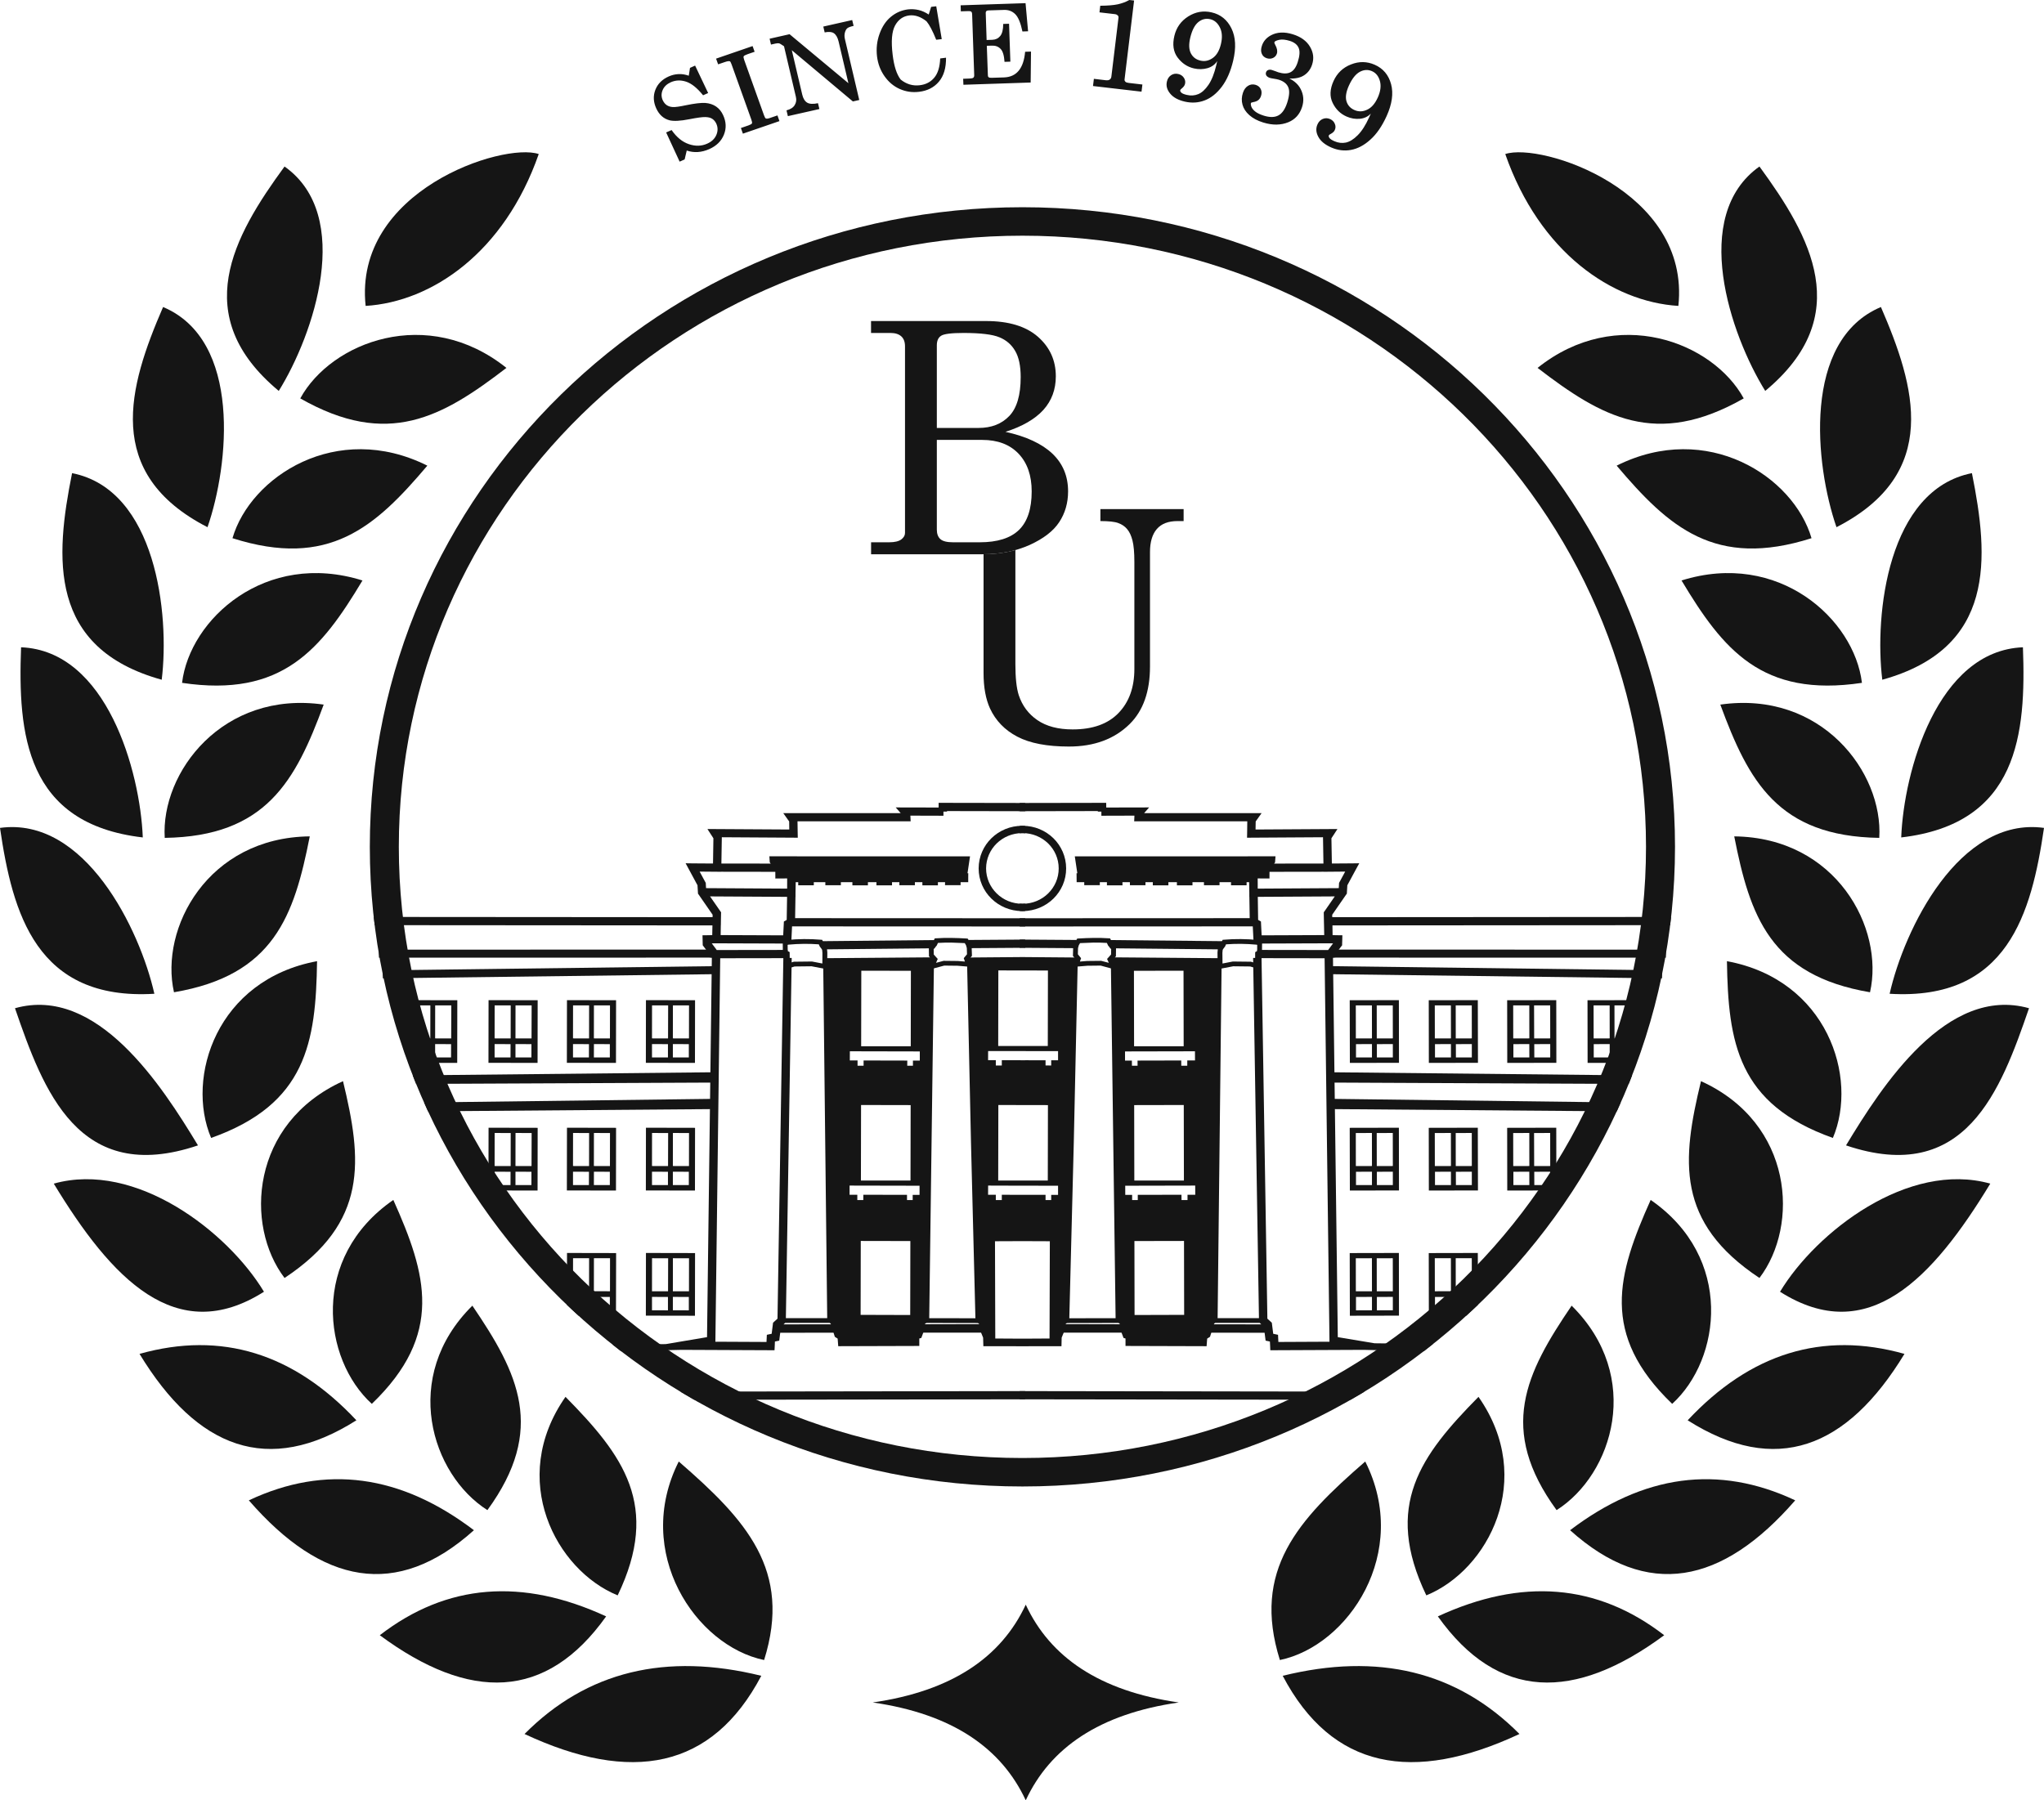 <svg width="42" height="37" viewBox="0 0 42 37" fill="none" xmlns="http://www.w3.org/2000/svg">
<g clip-path="url(#clip0)">
<path fill-rule="evenodd" clip-rule="evenodd" d="M21.009 4.844C28.085 4.844 33.822 10.467 33.822 17.404C33.822 24.342 28.085 29.965 21.009 29.965C13.932 29.965 8.195 24.342 8.195 17.404C8.195 10.467 13.932 4.844 21.009 4.844ZM21.009 4.259C28.415 4.259 34.418 10.145 34.418 17.404C34.418 24.665 28.415 30.55 21.009 30.55C13.603 30.55 7.599 24.665 7.599 17.404C7.599 10.145 13.603 4.259 21.009 4.259Z" fill="#151515"/>
<path d="M19.287 16.595V16.585L19.287 16.5H19.373L21.065 16.503V16.672L19.459 16.669V16.68H19.386V16.765L18.706 16.763L18.708 16.792L18.712 16.879H18.622L16.387 16.88L16.391 17.131L16.393 17.217L16.305 17.216L14.832 17.207L14.823 17.747L16.262 17.749L16.349 17.75L16.348 17.834L16.348 17.962H19.724V17.946L19.896 17.947L19.895 18.047L19.895 18.131H19.809H16.35L16.346 18.347V18.348L16.346 18.433H16.345L16.338 18.87L21.066 18.872V19.041L16.275 19.039L16.262 19.312L16.258 19.393L16.175 19.392L14.72 19.387L14.625 19.388L14.711 19.502L14.726 19.523V19.525L16.182 19.523V19.686L16.268 19.688L16.148 27.09H17.105V27.188H16.134L16.12 27.2L16.101 27.218L17.204 27.217V27.291H17.23V27.389L16.032 27.391L16.019 27.493L16.012 27.553L15.951 27.565L15.923 27.571L15.919 27.669L15.915 27.75L15.832 27.75L14.003 27.742L12.761 27.77C12.702 27.725 12.644 27.679 12.586 27.633L13.68 27.624L14.528 27.481L14.627 19.682L14.559 19.671L14.557 19.602L14.556 19.582L14.456 19.449L14.44 19.428L14.439 19.401L14.437 19.307L14.435 19.222L14.522 19.221L14.635 19.219L14.639 19.019L7.7 19.014C7.693 18.957 7.686 18.901 7.68 18.845L14.642 18.85L14.643 18.8L14.356 18.385L14.342 18.366L14.341 18.343L14.332 18.194L14.156 17.868L14.088 17.742L14.233 17.744L14.651 17.747L14.659 17.228L14.621 17.169L14.536 17.038L14.694 17.039L16.218 17.048L16.216 16.882L16.189 16.845L16.095 16.712H16.26L18.507 16.711L18.405 16.594L18.593 16.595L19.287 16.596L19.287 16.595ZM13.978 28.6L21.065 28.59V28.759L14.265 28.768C14.169 28.713 14.073 28.657 13.978 28.6H13.978ZM18.856 27.216L20.271 27.213V27.29H20.288V27.388H18.842V27.29H18.856V27.216V27.216ZM18.972 27.091L20.169 27.093V27.191L18.972 27.189V27.091ZM14.811 19.019L14.808 19.218L16.093 19.223L16.105 18.985L16.107 18.939L16.148 18.916L16.165 18.905L16.173 18.432L14.59 18.423L14.801 18.727L14.817 18.749L14.816 18.776L14.813 18.935L14.812 19.018L14.811 19.019ZM14.799 19.694L14.7 27.553L14.699 27.575L15.75 27.58L15.754 27.498L15.757 27.433L15.822 27.419L15.856 27.412L15.881 27.214L15.885 27.184L15.908 27.163L15.976 27.101L16.096 19.692L14.8 19.694L14.799 19.694ZM16.888 19.343L19.206 19.32L19.207 19.489L16.889 19.512L16.888 19.343ZM19.896 19.318L21.065 19.31L21.066 19.479L19.896 19.487L19.896 19.318ZM14.509 18.253L16.174 18.263L16.175 17.918L14.82 17.916V17.917L14.734 17.916L14.376 17.913L14.493 18.129L14.502 18.145L14.503 18.165L14.508 18.253L14.509 18.253Z" fill="#151515"/>
<path d="M19.945 19.395L19.964 19.464L19.966 19.47V19.476L19.971 19.627L19.971 19.645L19.96 19.659L19.916 19.712L19.94 19.781L19.951 19.811L19.927 19.832L19.907 19.851L19.89 19.866L19.869 19.864L19.673 19.848L19.402 19.845L19.203 19.898L19.147 19.913L19.141 19.856L19.133 19.787L19.132 19.774L19.137 19.762L19.153 19.727L19.101 19.668L19.089 19.655L19.088 19.637L19.086 19.491L19.086 19.472L19.098 19.459L19.165 19.379L19.195 19.312L19.207 19.286L19.237 19.284C19.34 19.277 19.442 19.274 19.546 19.276C19.649 19.277 19.752 19.282 19.858 19.288L19.884 19.29L19.898 19.313L19.94 19.384L19.943 19.39L19.945 19.396L19.945 19.395ZM19.866 19.484L19.85 19.427L19.824 19.383C19.727 19.378 19.634 19.374 19.544 19.372C19.454 19.372 19.365 19.373 19.273 19.379L19.252 19.424L19.249 19.431L19.245 19.436L19.185 19.507L19.187 19.617L19.248 19.685L19.269 19.708L19.256 19.736L19.234 19.788L19.382 19.749L19.389 19.747H19.395L19.676 19.75H19.68L19.827 19.762L19.812 19.718L19.803 19.693L19.82 19.672L19.87 19.612L19.866 19.485L19.866 19.484ZM16.228 19.79L16.306 19.767L16.312 19.765H16.32L16.68 19.761H16.686L16.69 19.762L16.898 19.802L16.899 19.583L16.893 19.516L16.848 19.457L16.844 19.452L16.842 19.447L16.825 19.408C16.723 19.401 16.62 19.397 16.52 19.398C16.412 19.399 16.303 19.405 16.195 19.415L16.184 19.42L16.186 19.546L16.201 19.554L16.226 19.568L16.226 19.596L16.228 19.79ZM16.328 19.863L16.193 19.903L16.13 19.922L16.129 19.856L16.127 19.625L16.111 19.617L16.087 19.603L16.086 19.575L16.084 19.392L16.084 19.363L16.11 19.348L16.156 19.324L16.164 19.319L16.175 19.318C16.29 19.307 16.404 19.301 16.519 19.3C16.635 19.299 16.75 19.303 16.864 19.313L16.894 19.315L16.906 19.342L16.932 19.403L16.982 19.468L16.991 19.48L16.992 19.494L17 19.575V19.575V19.58L16.997 19.861L16.997 19.92L16.938 19.909L16.676 19.859L16.329 19.863L16.328 19.863Z" fill="#151515"/>
<path fill-rule="evenodd" clip-rule="evenodd" d="M8.481 22.101L14.66 22.037L14.681 22.249L8.551 22.277C8.527 22.219 8.505 22.16 8.481 22.101V22.101ZM8.714 22.658L14.647 22.584L14.674 22.794L8.796 22.84C8.768 22.78 8.741 22.719 8.714 22.658Z" fill="#151515"/>
<path fill-rule="evenodd" clip-rule="evenodd" d="M13.271 21.843L14.28 21.845L14.282 20.557L13.273 20.555L13.271 21.843ZM13.397 21.341L13.727 21.342L13.729 20.663L13.398 20.663L13.397 21.341V21.341ZM13.397 21.733L13.725 21.733L13.725 21.459L13.397 21.458L13.397 21.733ZM13.826 21.341L14.157 21.342L14.158 20.663L13.827 20.663L13.826 21.341V21.341ZM13.826 21.733L14.154 21.733L14.154 21.459L13.826 21.458L13.826 21.733Z" fill="#151515"/>
<path d="M21.065 17.125C21.045 17.123 21.025 17.122 21.005 17.122V17.123V17.122C20.8 17.122 20.615 17.203 20.48 17.334C20.346 17.465 20.263 17.647 20.262 17.847C20.262 18.047 20.345 18.229 20.479 18.361C20.612 18.493 20.797 18.574 21.002 18.574C21.023 18.574 21.044 18.573 21.065 18.572V18.723C21.044 18.724 21.023 18.725 21.002 18.725C20.755 18.724 20.532 18.626 20.37 18.467C20.208 18.308 20.109 18.089 20.109 17.847C20.11 17.605 20.21 17.385 20.372 17.227C20.534 17.069 20.758 16.971 21.005 16.972V16.971V16.972C21.025 16.972 21.045 16.973 21.065 16.974V17.125V17.125Z" fill="#151515"/>
<path fill-rule="evenodd" clip-rule="evenodd" d="M19.932 17.6L15.809 17.599L15.817 17.722L15.931 17.901L15.932 18.055L16.264 18.053V18.096H16.402V18.144L16.402 18.194H16.452L16.672 18.194H16.722V18.145V18.096H16.959L16.959 18.143V18.193H17.009L17.228 18.193H17.278V18.144V18.096H17.515V18.146V18.195H17.564L17.784 18.196H17.834V18.147V18.096H18.01L18.009 18.146V18.195L18.059 18.195L18.279 18.195H18.329V18.146V18.096H18.48V18.144V18.193H18.53L18.75 18.193H18.799V18.144L18.8 18.096H18.953V18.147L18.953 18.195H19.003L19.222 18.196H19.272V18.147L19.272 18.096H19.419V18.143L19.418 18.192H19.468L19.688 18.192H19.738V18.143V18.096H19.809H19.858L19.932 17.6Z" fill="#151515"/>
<path fill-rule="evenodd" clip-rule="evenodd" d="M11.648 21.843L12.657 21.845L12.659 20.557L11.65 20.555L11.648 21.843ZM11.774 21.341L12.104 21.342L12.105 20.663L11.775 20.663L11.774 21.341V21.341ZM11.774 21.733L12.101 21.733L12.102 21.459L11.774 21.458L11.774 21.733ZM12.203 21.341L12.533 21.342L12.534 20.663L12.204 20.663L12.203 21.341V21.341ZM12.203 21.733L12.531 21.733L12.531 21.459L12.204 21.458L12.203 21.733Z" fill="#151515"/>
<path fill-rule="evenodd" clip-rule="evenodd" d="M10.037 21.843L11.046 21.845L11.048 20.557L10.039 20.555L10.037 21.843ZM10.163 21.341L10.493 21.342L10.494 20.663L10.164 20.663L10.163 21.341V21.341ZM10.163 21.733L10.49 21.733L10.491 21.459L10.163 21.458L10.163 21.733ZM10.592 21.341L10.922 21.342L10.924 20.663L10.593 20.663L10.592 21.341V21.341ZM10.592 21.733L10.919 21.733L10.92 21.459L10.592 21.458L10.592 21.733Z" fill="#151515"/>
<path fill-rule="evenodd" clip-rule="evenodd" d="M8.386 21.843L9.395 21.845L9.397 20.557L8.388 20.555L8.386 21.843ZM8.512 21.341L8.842 21.342L8.843 20.663L8.513 20.663L8.512 21.341V21.341ZM8.512 21.733L8.839 21.733L8.84 21.459L8.512 21.458L8.512 21.733ZM8.941 21.341L9.271 21.342L9.273 20.663L8.942 20.663L8.941 21.341L8.941 21.341ZM8.941 21.733L9.268 21.733L9.269 21.459L8.941 21.458L8.941 21.733Z" fill="#151515"/>
<path fill-rule="evenodd" clip-rule="evenodd" d="M13.271 24.466L14.28 24.468L14.282 23.179L13.273 23.177L13.271 24.466ZM13.397 23.964L13.727 23.965L13.729 23.286L13.398 23.285L13.397 23.964V23.964ZM13.397 24.355L13.725 24.356L13.725 24.082L13.397 24.081L13.397 24.355ZM13.826 23.964L14.157 23.965L14.158 23.286L13.827 23.285L13.826 23.964V23.964ZM13.826 24.355L14.154 24.356L14.154 24.082L13.826 24.081L13.826 24.355Z" fill="#151515"/>
<path fill-rule="evenodd" clip-rule="evenodd" d="M11.648 24.466L12.657 24.468L12.659 23.179L11.65 23.177L11.648 24.466ZM11.774 23.964L12.104 23.965L12.105 23.286L11.775 23.285L11.774 23.964V23.964ZM11.774 24.355L12.101 24.356L12.102 24.082L11.774 24.081L11.774 24.355ZM12.203 23.964L12.533 23.965L12.534 23.286L12.204 23.285L12.203 23.964V23.964ZM12.203 24.355L12.531 24.356L12.531 24.082L12.204 24.081L12.203 24.355Z" fill="#151515"/>
<path fill-rule="evenodd" clip-rule="evenodd" d="M10.037 24.466L11.046 24.468L11.048 23.179L10.039 23.177L10.037 24.466ZM10.163 23.964L10.493 23.965L10.494 23.286L10.164 23.285L10.163 23.964V23.964ZM10.163 24.355L10.49 24.356L10.491 24.082L10.163 24.081L10.163 24.355ZM10.592 23.964L10.922 23.965L10.924 23.286L10.593 23.285L10.592 23.964V23.964ZM10.592 24.355L10.919 24.356L10.92 24.082L10.592 24.081L10.592 24.355Z" fill="#151515"/>
<path fill-rule="evenodd" clip-rule="evenodd" d="M13.271 27.039L14.28 27.041L14.282 25.753L13.273 25.751L13.271 27.04V27.039ZM13.397 26.538L13.727 26.538L13.729 25.86L13.398 25.859L13.397 26.537V26.538ZM13.397 26.929L13.725 26.93L13.725 26.655L13.397 26.654L13.397 26.929ZM13.826 26.538L14.157 26.538L14.158 25.86L13.827 25.859L13.826 26.537V26.538ZM13.826 26.929L14.154 26.93L14.154 26.655L13.826 26.654L13.826 26.929Z" fill="#151515"/>
<path fill-rule="evenodd" clip-rule="evenodd" d="M11.888 27.04L12.657 27.041L12.66 25.753L11.651 25.751L11.649 26.817C11.727 26.892 11.807 26.966 11.888 27.04ZM11.774 26.537L12.104 26.538L12.105 25.859L11.775 25.858L11.774 26.537V26.537ZM11.774 26.928L12.102 26.929L12.102 26.655L11.775 26.654L11.774 26.928ZM12.203 26.537L12.534 26.538L12.535 25.859L12.204 25.858L12.203 26.537V26.537ZM12.203 26.928L12.531 26.929L12.531 26.655L12.204 26.654L12.203 26.928Z" fill="#151515"/>
<path fill-rule="evenodd" clip-rule="evenodd" d="M24.793 27.667L24.805 27.511L24.863 27.474L24.948 27.204L25.019 27.138L25.103 19.693L22.843 19.675L22.807 19.716L22.834 19.781L22.827 19.85L22.924 27.14L23.007 27.205L23.027 27.339L23.086 27.497L23.127 27.509V27.662L24.792 27.667H24.793ZM24.554 21.606L24.555 21.794L24.396 21.794L24.396 21.903L24.273 21.903L24.272 21.795L23.374 21.797L23.375 21.903H23.259L23.258 21.797L23.117 21.797L23.117 21.609C23.596 21.608 24.078 21.607 24.555 21.606H24.554ZM23.303 21.503L23.3 19.952L24.319 19.95L24.322 21.503H23.303ZM24.559 24.366L24.56 24.555L24.401 24.555L24.401 24.663L24.278 24.664L24.277 24.555L23.379 24.556L23.379 24.663L23.263 24.663L23.263 24.557L23.122 24.557L23.121 24.369C23.601 24.368 24.082 24.367 24.559 24.366H24.559ZM23.308 24.263L23.305 22.712L24.324 22.71L24.327 24.263H23.308ZM24.332 27.023L23.313 27.026L23.31 25.506L24.329 25.504L24.332 27.023ZM21.811 27.667L21.065 27.668H21.009H20.952L20.206 27.667L20.201 27.491L20.139 27.339L20.116 27.206L20.044 27.141L19.952 23.488L19.872 19.814L19.892 19.796L19.86 19.702L19.878 19.679L20.951 19.67V19.669L21.008 19.669L21.064 19.669V19.67L22.137 19.679L22.156 19.702L22.124 19.796L22.144 19.814L22.064 23.488L21.971 27.141L21.9 27.206L21.877 27.339L21.815 27.491L21.811 27.667H21.811ZM21.065 27.512V27.512L21.566 27.509L21.572 25.51L21.065 25.508V25.508L21.009 25.508L20.952 25.508V25.508L20.445 25.51L20.451 27.509L20.952 27.512V27.512L21.009 27.512L21.065 27.512ZM21.065 24.556L21.484 24.556V24.663L21.6 24.663V24.557L21.741 24.557L21.741 24.369L21.065 24.368L20.952 24.368L20.304 24.366L20.303 24.555L20.462 24.555L20.462 24.663L20.585 24.664V24.555L20.952 24.556H21.065H21.065ZM21.065 24.263H21.53L21.533 22.712L21.065 22.711L20.952 22.711L20.514 22.71L20.511 24.263H20.952H21.065ZM21.065 21.79L21.484 21.791V21.897L21.6 21.898V21.791H21.741L21.741 21.603L21.065 21.602L20.952 21.602L20.304 21.601L20.303 21.789H20.462L20.462 21.898L20.585 21.898V21.79L20.952 21.79L21.065 21.791L21.065 21.79ZM21.065 21.497H21.53L21.533 19.946L21.065 19.945H20.952L20.514 19.944L20.511 21.497H20.952H21.065ZM17.463 21.606L17.462 21.794L17.621 21.794L17.621 21.903L17.745 21.903L17.745 21.795L18.643 21.797L18.642 21.903H18.759L18.759 21.797L18.9 21.797L18.9 21.609C18.421 21.608 17.94 21.607 17.462 21.606H17.463ZM18.714 21.503L18.717 19.952L17.698 19.95L17.695 21.503H18.714ZM17.457 24.366L17.457 24.555L17.616 24.555L17.616 24.663L17.739 24.664L17.74 24.555L18.637 24.556V24.663L18.754 24.663V24.557L18.895 24.557L18.895 24.369C18.416 24.368 17.934 24.367 17.457 24.366ZM18.709 24.263L18.712 22.712L17.693 22.71L17.69 24.263H18.709ZM17.684 27.023L18.703 27.026L18.706 25.506L17.687 25.504L17.684 27.023H17.684ZM17.224 27.667L17.212 27.511L17.154 27.474L17.069 27.204L16.998 27.138L16.914 19.693L19.174 19.675L19.21 19.716L19.183 19.781L19.19 19.85L19.093 27.14L19.009 27.205L18.99 27.339L18.931 27.497L18.89 27.509L18.89 27.662L17.224 27.667H17.224Z" fill="#151515"/>
<path d="M22.731 16.595V16.585L22.73 16.5H22.644L20.952 16.503V16.672L22.558 16.669V16.68H22.631V16.765L23.31 16.763L23.309 16.792L23.305 16.879H23.395L25.629 16.88L25.626 17.131L25.624 17.217L25.712 17.216L27.185 17.207L27.194 17.747L25.755 17.749L25.668 17.75L25.669 17.834L25.669 17.962H22.293V17.946L22.121 17.947L22.122 18.047L22.123 18.131H22.208H25.667L25.671 18.347V18.348L25.671 18.433H25.672L25.679 18.87L20.952 18.872V19.041L25.742 19.039L25.756 19.312L25.76 19.393L25.842 19.392L27.297 19.387L27.392 19.388L27.307 19.502L27.291 19.523V19.525L25.835 19.523V19.686L25.749 19.688L25.869 27.09H24.912V27.188H25.884L25.897 27.2L25.916 27.218L24.813 27.217V27.291H24.787V27.389L25.985 27.391L25.998 27.493L26.006 27.553L26.066 27.565L26.094 27.571L26.099 27.669L26.102 27.75L26.185 27.75L28.021 27.742L29.255 27.771C29.319 27.722 29.383 27.672 29.446 27.621L28.244 27.607L27.489 27.481L27.39 19.682L27.458 19.671L27.461 19.602L27.461 19.582L27.561 19.449L27.578 19.428L27.578 19.401L27.581 19.307L27.583 19.222L27.495 19.221L27.382 19.219L27.379 19.019L34.318 19.014C34.325 18.957 34.331 18.901 34.337 18.845L27.375 18.85L27.374 18.8L27.661 18.385L27.675 18.366L27.676 18.343L27.685 18.194L27.861 17.868L27.93 17.742L27.785 17.744L27.367 17.747L27.358 17.228L27.397 17.169L27.482 17.038L27.324 17.039L25.799 17.048L25.802 16.882L25.828 16.845L25.923 16.712H25.757L23.51 16.711L23.612 16.594L23.425 16.595L22.73 16.596L22.731 16.595ZM28.039 28.6L20.952 28.59V28.759L27.752 28.768C27.848 28.713 27.944 28.657 28.039 28.6ZM23.162 27.216L21.747 27.213V27.29H21.729V27.388H23.175V27.29H23.162V27.216V27.216ZM23.045 27.091L21.848 27.093V27.191L23.045 27.189V27.091ZM27.206 19.019L27.21 19.218L25.924 19.223L25.912 18.985L25.91 18.939L25.87 18.916L25.852 18.905L25.845 18.432L27.427 18.423L27.217 18.727L27.201 18.749L27.201 18.776L27.204 18.935L27.206 19.018L27.206 19.019ZM27.218 19.694L27.318 27.553L27.318 27.575L26.268 27.58L26.264 27.498L26.261 27.433L26.196 27.419L26.162 27.412L26.137 27.214L26.133 27.184L26.11 27.163L26.042 27.101L25.922 19.692L27.218 19.694V19.694ZM25.13 19.343L22.811 19.32L22.81 19.489L25.128 19.512L25.13 19.343ZM22.122 19.318L20.953 19.31L20.952 19.479L22.122 19.487L22.122 19.318ZM27.509 18.253L25.844 18.263L25.842 17.918L27.198 17.916V17.917L27.283 17.916L27.641 17.913L27.524 18.129L27.515 18.145L27.514 18.165L27.509 18.253L27.509 18.253Z" fill="#151515"/>
<path d="M22.072 19.395L22.053 19.464L22.051 19.47V19.476L22.047 19.627L22.046 19.645L22.058 19.659L22.101 19.712L22.077 19.781L22.067 19.811L22.091 19.832L22.111 19.851L22.127 19.866L22.149 19.864L22.345 19.848L22.616 19.845L22.814 19.898L22.871 19.913L22.877 19.856L22.884 19.787L22.886 19.774L22.881 19.762L22.865 19.727L22.917 19.668L22.929 19.655L22.93 19.637L22.932 19.491L22.932 19.472L22.921 19.459L22.853 19.379L22.823 19.312L22.811 19.286L22.781 19.284C22.678 19.277 22.576 19.274 22.472 19.276C22.369 19.277 22.266 19.282 22.161 19.288L22.134 19.29L22.121 19.313L22.078 19.384L22.075 19.39L22.073 19.396L22.072 19.395ZM22.151 19.484L22.167 19.427L22.193 19.383C22.29 19.378 22.383 19.374 22.473 19.372C22.563 19.372 22.652 19.373 22.744 19.379L22.765 19.424L22.768 19.431L22.772 19.436L22.832 19.507L22.83 19.617L22.769 19.685L22.748 19.708L22.761 19.736L22.784 19.788L22.635 19.749L22.629 19.747H22.622L22.341 19.75H22.337L22.19 19.762L22.205 19.718L22.214 19.693L22.197 19.672L22.148 19.612L22.151 19.485L22.151 19.484ZM25.789 19.79L25.711 19.767L25.705 19.765H25.698L25.337 19.761H25.332L25.327 19.762L25.12 19.802L25.118 19.583L25.124 19.516L25.169 19.457L25.173 19.452L25.175 19.447L25.192 19.408C25.295 19.401 25.397 19.397 25.498 19.398C25.606 19.399 25.714 19.405 25.823 19.415L25.833 19.42L25.832 19.546L25.817 19.554L25.792 19.568L25.791 19.596L25.79 19.79H25.789ZM25.689 19.863L25.823 19.903L25.887 19.922L25.888 19.856L25.89 19.625L25.905 19.617L25.931 19.603L25.931 19.575L25.933 19.392L25.933 19.363L25.907 19.348L25.862 19.324L25.853 19.319L25.842 19.318C25.728 19.307 25.613 19.301 25.498 19.3C25.381 19.299 25.267 19.303 25.153 19.313L25.123 19.315L25.111 19.342L25.085 19.403L25.035 19.468L25.026 19.48L25.025 19.494L25.017 19.575V19.575V19.58L25.02 19.861L25.02 19.92L25.079 19.909L25.34 19.859L25.688 19.863L25.689 19.863Z" fill="#151515"/>
<path d="M27.375 19.516L34.231 19.517V19.682L27.375 19.681V19.516V19.516ZM34.151 20.107L27.307 20.021L27.309 19.856L34.153 19.942L34.151 20.107ZM7.865 19.942L14.708 19.856L14.71 20.021L7.867 20.107L7.865 19.942ZM14.643 19.681L7.786 19.682V19.517L14.643 19.516V19.68V19.681Z" fill="#151515"/>
<path fill-rule="evenodd" clip-rule="evenodd" d="M33.536 22.101L27.357 22.037L27.336 22.249L33.466 22.277C33.49 22.219 33.513 22.16 33.536 22.101V22.101ZM33.303 22.658L27.37 22.584L27.343 22.794L33.221 22.84C33.249 22.78 33.276 22.719 33.303 22.658Z" fill="#151515"/>
<path fill-rule="evenodd" clip-rule="evenodd" d="M28.746 21.843L27.737 21.845L27.734 20.557L28.744 20.555L28.746 21.843H28.746ZM28.62 21.341L28.29 21.342L28.289 20.663L28.619 20.663L28.62 21.341V21.341ZM28.62 21.733L28.292 21.733L28.292 21.459L28.62 21.458L28.62 21.733ZM28.191 21.341L27.86 21.342L27.859 20.663L28.19 20.663L28.191 21.341V21.341ZM28.191 21.733L27.863 21.733L27.863 21.459L28.191 21.458L28.191 21.733Z" fill="#151515"/>
<path d="M20.952 17.125C20.972 17.123 20.992 17.122 21.012 17.122V17.123V17.122C21.217 17.122 21.402 17.203 21.537 17.334C21.671 17.465 21.754 17.647 21.754 17.847C21.755 18.047 21.672 18.229 21.538 18.361C21.404 18.493 21.219 18.574 21.015 18.574C20.993 18.574 20.973 18.573 20.952 18.572V18.723C20.973 18.724 20.994 18.725 21.015 18.725C21.262 18.724 21.486 18.626 21.647 18.467C21.808 18.308 21.908 18.089 21.907 17.847C21.907 17.605 21.806 17.385 21.645 17.227C21.483 17.069 21.259 16.971 21.012 16.972V16.971V16.972C20.992 16.972 20.972 16.973 20.952 16.974V17.125L20.952 17.125Z" fill="#151515"/>
<path fill-rule="evenodd" clip-rule="evenodd" d="M22.085 17.6L26.209 17.599L26.2 17.722L26.086 17.901L26.085 18.055L25.753 18.053V18.096H25.615V18.144V18.194H25.565L25.345 18.194H25.295V18.145V18.096H25.058L25.059 18.143V18.193H25.009L24.789 18.193H24.739V18.144V18.096H24.502L24.503 18.146V18.195H24.452L24.233 18.196H24.183V18.147V18.096H24.008L24.008 18.146V18.195L23.958 18.195L23.738 18.195H23.688V18.146L23.688 18.096H23.537V18.144V18.193H23.487L23.268 18.193H23.218L23.217 18.144V18.096H23.064V18.147L23.065 18.195H23.014L22.795 18.196H22.745L22.745 18.147V18.096H22.599V18.143V18.192H22.549L22.329 18.192H22.279V18.143L22.279 18.096H22.209H22.159L22.085 17.6Z" fill="#151515"/>
<path fill-rule="evenodd" clip-rule="evenodd" d="M30.369 21.843L29.36 21.845L29.358 20.557L30.366 20.555L30.369 21.843ZM30.243 21.341L29.913 21.342L29.912 20.663L30.242 20.663L30.243 21.341V21.341ZM30.243 21.733L29.916 21.733L29.915 21.459L30.243 21.458L30.243 21.733ZM29.814 21.341L29.483 21.342L29.482 20.663L29.813 20.663L29.814 21.341L29.814 21.341ZM29.814 21.733L29.486 21.733L29.486 21.459L29.814 21.458L29.814 21.733Z" fill="#151515"/>
<path fill-rule="evenodd" clip-rule="evenodd" d="M31.98 21.843L30.971 21.845L30.969 20.557L31.978 20.555L31.98 21.843ZM31.854 21.341L31.524 21.342L31.522 20.663L31.853 20.663L31.854 21.341V21.341ZM31.854 21.733L31.527 21.733L31.526 21.459L31.854 21.458L31.854 21.733ZM31.425 21.341L31.094 21.342L31.093 20.663L31.424 20.663L31.425 21.341V21.341ZM31.425 21.733L31.097 21.733L31.097 21.459L31.424 21.458L31.425 21.733Z" fill="#151515"/>
<path fill-rule="evenodd" clip-rule="evenodd" d="M33.631 21.843L32.622 21.845L32.62 20.557L33.629 20.555L33.631 21.843ZM33.505 21.341L33.175 21.342L33.174 20.663L33.505 20.663L33.505 21.341V21.341ZM33.505 21.733L33.178 21.733L33.177 21.459L33.505 21.458L33.505 21.733ZM33.076 21.341L32.746 21.342L32.745 20.663L33.075 20.663L33.076 21.341V21.341ZM33.076 21.733L32.748 21.733L32.748 21.459L33.076 21.458L33.076 21.733Z" fill="#151515"/>
<path fill-rule="evenodd" clip-rule="evenodd" d="M28.746 24.466L27.737 24.468L27.734 23.179L28.744 23.177L28.746 24.466H28.746ZM28.62 23.964L28.29 23.965L28.289 23.286L28.619 23.285L28.62 23.964V23.964ZM28.62 24.355L28.292 24.356L28.292 24.082L28.62 24.081L28.62 24.355ZM28.191 23.964L27.86 23.965L27.859 23.286L28.19 23.285L28.191 23.964V23.964ZM28.191 24.355L27.863 24.356L27.863 24.082L28.191 24.081L28.191 24.355Z" fill="#151515"/>
<path fill-rule="evenodd" clip-rule="evenodd" d="M30.369 24.466L29.36 24.468L29.358 23.179L30.366 23.177L30.369 24.466ZM30.243 23.964L29.913 23.965L29.912 23.286L30.242 23.285L30.243 23.964V23.964ZM30.243 24.355L29.916 24.356L29.915 24.082L30.243 24.081L30.243 24.355ZM29.814 23.964L29.483 23.965L29.482 23.286L29.813 23.285L29.814 23.964L29.814 23.964ZM29.814 24.355L29.486 24.356L29.486 24.082L29.814 24.081L29.814 24.355Z" fill="#151515"/>
<path fill-rule="evenodd" clip-rule="evenodd" d="M31.98 24.466L30.971 24.468L30.969 23.179L31.978 23.177L31.98 24.466ZM31.854 23.964L31.524 23.965L31.522 23.286L31.853 23.285L31.854 23.964V23.964ZM31.854 24.355L31.527 24.356L31.526 24.082L31.854 24.081L31.854 24.355ZM31.425 23.964L31.094 23.965L31.093 23.286L31.424 23.285L31.425 23.964V23.964ZM31.425 24.355L31.097 24.356L31.097 24.082L31.424 24.081L31.425 24.355Z" fill="#151515"/>
<path fill-rule="evenodd" clip-rule="evenodd" d="M28.746 27.039L27.737 27.041L27.734 25.753L28.744 25.751L28.746 27.04L28.746 27.039ZM28.62 26.538L28.29 26.538L28.289 25.86L28.619 25.859L28.62 26.537V26.538ZM28.62 26.929L28.292 26.93L28.292 26.655L28.62 26.654L28.62 26.929ZM28.191 26.538L27.86 26.538L27.859 25.86L28.19 25.859L28.191 26.537V26.538ZM28.191 26.929L27.863 26.93L27.863 26.655L28.191 26.654L28.191 26.929Z" fill="#151515"/>
<path fill-rule="evenodd" clip-rule="evenodd" d="M30.129 27.04L29.36 27.041L29.358 25.753L30.366 25.751L30.369 26.817C30.29 26.892 30.21 26.966 30.129 27.04ZM30.243 26.537L29.913 26.538L29.912 25.859L30.242 25.858L30.243 26.537V26.537ZM30.243 26.928L29.916 26.929L29.915 26.655L30.243 26.654L30.243 26.928ZM29.814 26.537L29.483 26.538L29.482 25.859L29.813 25.858L29.814 26.537L29.814 26.537ZM29.814 26.928L29.486 26.929L29.486 26.655L29.814 26.654L29.814 26.928Z" fill="#151515"/>
<path d="M17.899 6.598H20.261C20.725 6.598 21.08 6.705 21.327 6.921C21.573 7.137 21.695 7.408 21.695 7.733C21.695 8.005 21.61 8.235 21.438 8.426C21.265 8.615 21.006 8.765 20.66 8.875C21.089 8.97 21.41 9.12 21.625 9.324C21.84 9.529 21.947 9.786 21.947 10.099C21.947 10.336 21.886 10.548 21.764 10.732C21.643 10.916 21.44 11.071 21.157 11.2C20.874 11.327 20.552 11.391 20.193 11.391H17.899V11.145H18.272C18.384 11.145 18.467 11.125 18.519 11.087C18.57 11.048 18.596 11.004 18.596 10.954V7.119C18.596 7.028 18.571 6.959 18.52 6.913C18.468 6.866 18.394 6.843 18.297 6.843H17.898V6.598H17.899ZM19.25 8.795H20.108C20.372 8.795 20.582 8.713 20.738 8.55C20.894 8.388 20.973 8.121 20.973 7.75C20.973 7.52 20.935 7.341 20.86 7.213C20.786 7.084 20.678 6.99 20.536 6.932C20.395 6.873 20.148 6.843 19.799 6.843C19.552 6.843 19.398 6.862 19.339 6.9C19.279 6.938 19.25 7.003 19.25 7.098V8.795L19.25 8.795ZM19.25 9.041V10.886C19.25 10.972 19.275 11.037 19.323 11.08C19.371 11.123 19.457 11.145 19.582 11.145H20.132C20.495 11.145 20.764 11.06 20.938 10.891C21.112 10.721 21.199 10.458 21.199 10.1C21.199 9.771 21.109 9.513 20.929 9.324C20.749 9.135 20.5 9.041 20.183 9.041H19.251L19.25 9.041Z" fill="#151515"/>
<path d="M20.864 11.305V13.648C20.864 13.931 20.887 14.145 20.934 14.289C21.005 14.502 21.131 14.673 21.316 14.8C21.501 14.927 21.742 14.991 22.041 14.991C22.453 14.991 22.768 14.878 22.984 14.653C23.201 14.428 23.309 14.126 23.309 13.749V11.55C23.309 11.356 23.296 11.209 23.27 11.108C23.245 11.009 23.208 10.93 23.16 10.874C23.113 10.817 23.052 10.777 22.979 10.75C22.905 10.722 22.783 10.709 22.611 10.709V10.463H24.321V10.709H24.198C24.007 10.709 23.864 10.763 23.77 10.873C23.677 10.981 23.63 11.139 23.63 11.346V13.698C23.63 14.212 23.49 14.606 23.213 14.88C22.9 15.189 22.483 15.343 21.964 15.343C21.515 15.343 21.161 15.275 20.904 15.14C20.646 15.005 20.459 14.811 20.342 14.559C20.255 14.368 20.21 14.125 20.21 13.835V11.39C20.444 11.389 20.663 11.36 20.864 11.304V11.305Z" fill="#151515"/>
<path fill-rule="evenodd" clip-rule="evenodd" d="M17.932 34.989H17.933C19.564 34.754 20.575 34.056 21.077 32.979C21.578 34.056 22.589 34.754 24.221 34.989H24.221H24.221C22.589 35.224 21.578 35.922 21.077 37C20.575 35.922 19.564 35.224 17.933 34.989H17.932Z" fill="#151515"/>
<path fill-rule="evenodd" clip-rule="evenodd" d="M10.778 35.637C12.967 36.66 14.63 36.365 15.643 34.441C13.685 33.958 12.059 34.347 10.778 35.637Z" fill="#151515"/>
<path fill-rule="evenodd" clip-rule="evenodd" d="M7.804 33.607C9.65 34.972 11.222 34.952 12.455 33.22C10.734 32.425 9.182 32.543 7.804 33.607Z" fill="#151515"/>
<path fill-rule="evenodd" clip-rule="evenodd" d="M5.113 30.835C6.612 32.561 8.15 32.877 9.738 31.449C8.235 30.307 6.694 30.091 5.113 30.835Z" fill="#151515"/>
<path fill-rule="evenodd" clip-rule="evenodd" d="M2.867 27.825C4.05 29.772 5.513 30.337 7.323 29.19C6.036 27.816 4.553 27.351 2.867 27.825Z" fill="#151515"/>
<path fill-rule="evenodd" clip-rule="evenodd" d="M1.105 24.326C2.287 26.274 3.615 27.695 5.424 26.548C4.68 25.315 2.791 23.853 1.105 24.326Z" fill="#151515"/>
<path fill-rule="evenodd" clip-rule="evenodd" d="M0.308 20.721C0.89 22.411 1.612 24.37 4.068 23.54C3.324 22.308 1.994 20.247 0.308 20.721Z" fill="#151515"/>
<path fill-rule="evenodd" clip-rule="evenodd" d="M9.15527e-05 17.015C0.257 18.771 0.747 20.57 3.172 20.424C2.874 19.101 1.746 16.776 9.15527e-05 17.015Z" fill="#151515"/>
<path fill-rule="evenodd" clip-rule="evenodd" d="M0.433 13.303C0.367 15.075 0.522 16.931 2.934 17.211C2.881 15.857 2.195 13.373 0.433 13.303Z" fill="#151515"/>
<path fill-rule="evenodd" clip-rule="evenodd" d="M1.481 9.724C1.131 11.464 0.986 13.321 3.323 13.97C3.488 12.624 3.21 10.065 1.481 9.724Z" fill="#151515"/>
<path fill-rule="evenodd" clip-rule="evenodd" d="M3.351 6.31C2.644 7.942 2.112 9.73 4.264 10.835C4.708 9.552 4.971 6.991 3.351 6.31Z" fill="#151515"/>
<path fill-rule="evenodd" clip-rule="evenodd" d="M5.847 3.422C4.792 4.863 3.875 6.494 5.728 8.034C6.447 6.877 7.275 4.435 5.847 3.422Z" fill="#151515"/>
<path fill-rule="evenodd" clip-rule="evenodd" d="M11.07 3.166C10.334 2.92 7.259 3.918 7.513 6.287C8.874 6.203 10.363 5.19 11.07 3.166Z" fill="#151515"/>
<path fill-rule="evenodd" clip-rule="evenodd" d="M10.406 7.561C9.086 8.575 7.971 9.214 6.17 8.188C6.804 7.027 8.784 6.264 10.406 7.561Z" fill="#151515"/>
<path fill-rule="evenodd" clip-rule="evenodd" d="M8.781 9.57C7.71 10.835 6.758 11.691 4.777 11.061C5.146 9.795 6.917 8.639 8.781 9.57Z" fill="#151515"/>
<path fill-rule="evenodd" clip-rule="evenodd" d="M7.448 11.93C6.598 13.347 5.799 14.342 3.741 14.034C3.897 12.725 5.455 11.305 7.448 11.93Z" fill="#151515"/>
<path fill-rule="evenodd" clip-rule="evenodd" d="M6.651 14.481C6.072 16.052 5.466 17.189 3.385 17.22C3.301 15.874 4.577 14.183 6.651 14.481Z" fill="#151515"/>
<path fill-rule="evenodd" clip-rule="evenodd" d="M6.365 17.189C6.043 18.829 5.626 20.045 3.575 20.393C3.277 19.078 4.268 17.212 6.365 17.189Z" fill="#151515"/>
<path fill-rule="evenodd" clip-rule="evenodd" d="M6.515 19.754C6.49 21.424 6.295 22.692 4.338 23.387C3.81 22.142 4.454 20.135 6.515 19.754Z" fill="#151515"/>
<path fill-rule="evenodd" clip-rule="evenodd" d="M7.048 22.22C7.442 23.845 7.571 25.121 5.847 26.265C5.024 25.185 5.146 23.085 7.048 22.22Z" fill="#151515"/>
<path fill-rule="evenodd" clip-rule="evenodd" d="M8.082 24.661C8.767 26.19 9.127 27.423 7.64 28.852C6.633 27.934 6.369 25.846 8.082 24.661Z" fill="#151515"/>
<path fill-rule="evenodd" clip-rule="evenodd" d="M9.706 26.834C10.652 28.224 11.226 29.376 10.015 31.036C8.861 30.304 8.23 28.294 9.706 26.834Z" fill="#151515"/>
<path fill-rule="evenodd" clip-rule="evenodd" d="M11.62 28.708C12.804 29.909 13.58 30.942 12.692 32.788C11.422 32.27 10.434 30.403 11.62 28.708Z" fill="#151515"/>
<path fill-rule="evenodd" clip-rule="evenodd" d="M13.947 30.037C15.332 31.238 16.28 32.271 15.701 34.117C14.294 33.825 13.005 31.906 13.947 30.037Z" fill="#151515"/>
<path fill-rule="evenodd" clip-rule="evenodd" d="M31.222 35.637C29.033 36.66 27.37 36.365 26.357 34.441C28.315 33.958 29.941 34.347 31.222 35.637Z" fill="#151515"/>
<path fill-rule="evenodd" clip-rule="evenodd" d="M34.196 33.607C32.35 34.972 30.778 34.952 29.545 33.22C31.266 32.425 32.818 32.543 34.196 33.607Z" fill="#151515"/>
<path fill-rule="evenodd" clip-rule="evenodd" d="M36.888 30.835C35.389 32.561 33.85 32.877 32.262 31.449C33.765 30.307 35.307 30.091 36.888 30.835Z" fill="#151515"/>
<path fill-rule="evenodd" clip-rule="evenodd" d="M39.133 27.825C37.95 29.772 36.487 30.337 34.678 29.19C35.964 27.816 37.447 27.351 39.133 27.825Z" fill="#151515"/>
<path fill-rule="evenodd" clip-rule="evenodd" d="M40.896 24.326C39.713 26.274 38.386 27.695 36.576 26.548C37.32 25.315 39.21 23.853 40.896 24.326Z" fill="#151515"/>
<path fill-rule="evenodd" clip-rule="evenodd" d="M41.692 20.721C41.11 22.411 40.388 24.37 37.932 23.54C38.676 22.308 40.006 20.247 41.692 20.721Z" fill="#151515"/>
<path fill-rule="evenodd" clip-rule="evenodd" d="M42 17.015C41.743 18.771 41.252 20.57 38.828 20.424C39.127 19.101 40.254 16.776 42 17.015Z" fill="#151515"/>
<path fill-rule="evenodd" clip-rule="evenodd" d="M41.567 13.303C41.633 15.075 41.478 16.931 39.066 17.211C39.119 15.857 39.805 13.373 41.567 13.303Z" fill="#151515"/>
<path fill-rule="evenodd" clip-rule="evenodd" d="M40.519 9.724C40.869 11.464 41.015 13.321 38.677 13.97C38.512 12.624 38.791 10.065 40.519 9.724Z" fill="#151515"/>
<path fill-rule="evenodd" clip-rule="evenodd" d="M38.649 6.31C39.356 7.942 39.888 9.73 37.736 10.835C37.292 9.552 37.029 6.991 38.649 6.31Z" fill="#151515"/>
<path fill-rule="evenodd" clip-rule="evenodd" d="M36.153 3.422C37.208 4.863 38.125 6.494 36.272 8.034C35.553 6.877 34.725 4.435 36.153 3.422Z" fill="#151515"/>
<path fill-rule="evenodd" clip-rule="evenodd" d="M30.93 3.166C31.666 2.92 34.741 3.918 34.487 6.287C33.126 6.203 31.637 5.19 30.93 3.166Z" fill="#151515"/>
<path fill-rule="evenodd" clip-rule="evenodd" d="M31.594 7.561C32.914 8.575 34.029 9.214 35.83 8.188C35.196 7.027 33.216 6.264 31.594 7.561Z" fill="#151515"/>
<path fill-rule="evenodd" clip-rule="evenodd" d="M33.219 9.57C34.29 10.835 35.242 11.691 37.223 11.061C36.854 9.795 35.083 8.639 33.219 9.57Z" fill="#151515"/>
<path fill-rule="evenodd" clip-rule="evenodd" d="M34.552 11.93C35.402 13.347 36.201 14.342 38.259 14.034C38.103 12.725 36.545 11.305 34.552 11.93Z" fill="#151515"/>
<path fill-rule="evenodd" clip-rule="evenodd" d="M35.349 14.481C35.928 16.052 36.533 17.189 38.615 17.22C38.699 15.874 37.423 14.183 35.349 14.481Z" fill="#151515"/>
<path fill-rule="evenodd" clip-rule="evenodd" d="M35.635 17.189C35.957 18.829 36.374 20.045 38.425 20.393C38.723 19.078 37.732 17.212 35.635 17.189Z" fill="#151515"/>
<path fill-rule="evenodd" clip-rule="evenodd" d="M35.485 19.754C35.51 21.424 35.705 22.692 37.662 23.387C38.19 22.142 37.546 20.135 35.485 19.754Z" fill="#151515"/>
<path fill-rule="evenodd" clip-rule="evenodd" d="M34.952 22.22C34.558 23.845 34.429 25.121 36.153 26.265C36.975 25.185 36.854 23.085 34.952 22.22Z" fill="#151515"/>
<path fill-rule="evenodd" clip-rule="evenodd" d="M33.918 24.661C33.233 26.19 32.873 27.423 34.36 28.852C35.367 27.934 35.631 25.846 33.918 24.661Z" fill="#151515"/>
<path fill-rule="evenodd" clip-rule="evenodd" d="M32.294 26.834C31.348 28.224 30.774 29.376 31.985 31.036C33.14 30.304 33.77 28.294 32.294 26.834Z" fill="#151515"/>
<path fill-rule="evenodd" clip-rule="evenodd" d="M30.38 28.708C29.196 29.909 28.421 30.942 29.308 32.788C30.578 32.27 31.566 30.403 30.38 28.708Z" fill="#151515"/>
<path fill-rule="evenodd" clip-rule="evenodd" d="M28.053 30.037C26.668 31.238 25.72 32.271 26.299 34.117C27.706 33.825 28.995 31.906 28.053 30.037Z" fill="#151515"/>
<path fill-rule="evenodd" clip-rule="evenodd" d="M14.153 1.556L14.178 1.395L14.283 1.348L14.551 1.912L14.447 1.958C14.326 1.809 14.211 1.716 14.1 1.679C13.989 1.642 13.884 1.646 13.784 1.69C13.702 1.727 13.645 1.781 13.616 1.851C13.586 1.922 13.587 1.992 13.618 2.06C13.639 2.104 13.666 2.138 13.7 2.161C13.734 2.184 13.776 2.197 13.825 2.2C13.875 2.203 13.963 2.191 14.089 2.164C14.273 2.126 14.408 2.11 14.494 2.116C14.58 2.123 14.654 2.148 14.715 2.19C14.776 2.232 14.824 2.291 14.859 2.367C14.922 2.503 14.928 2.637 14.875 2.768C14.822 2.9 14.722 2.998 14.575 3.064C14.416 3.134 14.262 3.145 14.111 3.094L14.068 3.276L13.965 3.322L13.688 2.722L13.8 2.673C13.904 2.822 14.022 2.918 14.156 2.963C14.289 3.008 14.414 3.005 14.53 2.953C14.623 2.912 14.686 2.852 14.72 2.772C14.753 2.693 14.753 2.615 14.717 2.538C14.697 2.496 14.669 2.464 14.634 2.441C14.598 2.418 14.551 2.407 14.492 2.406C14.434 2.404 14.323 2.419 14.16 2.451C13.976 2.487 13.841 2.493 13.757 2.472C13.636 2.44 13.546 2.36 13.486 2.231C13.425 2.099 13.418 1.971 13.466 1.847C13.514 1.723 13.606 1.631 13.741 1.571C13.806 1.542 13.873 1.526 13.942 1.523C14.011 1.519 14.082 1.531 14.153 1.556L14.153 1.556ZM14.714 1.205L15.464 0.947L15.506 1.064L15.363 1.113C15.316 1.13 15.288 1.144 15.281 1.157C15.275 1.169 15.278 1.194 15.291 1.23L15.698 2.367C15.713 2.408 15.725 2.43 15.735 2.434C15.752 2.442 15.78 2.439 15.817 2.426L15.975 2.372L16.016 2.489L15.265 2.747L15.224 2.631L15.38 2.577C15.42 2.563 15.444 2.549 15.451 2.536C15.457 2.523 15.453 2.497 15.438 2.456L15.031 1.32C15.018 1.284 15.007 1.264 14.998 1.26C14.978 1.253 14.945 1.258 14.898 1.274L14.756 1.322L14.714 1.206V1.205ZM15.813 0.796L16.224 0.703L17.433 1.71L17.231 0.851C17.211 0.768 17.178 0.712 17.132 0.681C17.09 0.654 17.028 0.649 16.945 0.666L16.917 0.546L17.511 0.412L17.54 0.532C17.472 0.547 17.428 0.564 17.407 0.583C17.386 0.602 17.371 0.632 17.36 0.673C17.35 0.715 17.35 0.757 17.361 0.802L17.656 2.055L17.525 2.085L16.27 1.032L16.485 1.947C16.504 2.026 16.538 2.081 16.586 2.11C16.634 2.138 16.708 2.142 16.808 2.121L16.837 2.241L16.189 2.387L16.161 2.268C16.243 2.247 16.3 2.21 16.33 2.159C16.361 2.108 16.369 2.052 16.354 1.991L16.11 0.951L16.091 0.938C16.05 0.91 16.023 0.894 16.011 0.891C15.99 0.887 15.966 0.888 15.936 0.895L15.842 0.916L15.814 0.796L15.813 0.796ZM19.083 0.299L19.133 0.141L19.238 0.129L19.351 0.804L19.237 0.817C19.165 0.636 19.098 0.51 19.038 0.438C18.92 0.344 18.802 0.304 18.685 0.317C18.557 0.332 18.46 0.401 18.392 0.524C18.325 0.647 18.308 0.847 18.342 1.125C18.37 1.359 18.425 1.529 18.507 1.635C18.625 1.73 18.755 1.769 18.897 1.752C19.021 1.738 19.121 1.687 19.196 1.598C19.271 1.51 19.312 1.377 19.319 1.201L19.439 1.186C19.441 1.397 19.392 1.562 19.291 1.68C19.191 1.798 19.055 1.867 18.883 1.887C18.744 1.904 18.613 1.884 18.488 1.829C18.364 1.774 18.26 1.687 18.176 1.568C18.091 1.448 18.04 1.312 18.021 1.16C18.002 0.999 18.019 0.844 18.073 0.695C18.126 0.546 18.205 0.428 18.308 0.344C18.411 0.259 18.528 0.209 18.658 0.193C18.73 0.185 18.802 0.189 18.873 0.205C18.944 0.221 19.014 0.253 19.084 0.299L19.083 0.299ZM19.739 0.109L21.073 0.065L21.125 0.643L21.009 0.647C20.972 0.471 20.923 0.352 20.861 0.291C20.799 0.229 20.721 0.2 20.626 0.204L20.307 0.214C20.288 0.215 20.275 0.22 20.266 0.229C20.258 0.239 20.253 0.254 20.255 0.276L20.273 0.822L20.39 0.818C20.457 0.816 20.511 0.79 20.552 0.741C20.593 0.691 20.614 0.608 20.614 0.492L20.734 0.488L20.761 1.267L20.641 1.271C20.632 1.141 20.606 1.051 20.56 1.005C20.515 0.958 20.456 0.935 20.382 0.938L20.277 0.941L20.299 1.551C20.299 1.568 20.305 1.581 20.316 1.588C20.327 1.597 20.348 1.6 20.379 1.599L20.631 1.591C20.889 1.582 21.034 1.406 21.064 1.064L21.185 1.06L21.178 1.696L19.796 1.742L19.791 1.619L19.925 1.614C19.963 1.613 19.988 1.607 20.001 1.596C20.013 1.584 20.019 1.568 20.018 1.545L19.975 0.285C19.974 0.265 19.968 0.25 19.957 0.24C19.945 0.231 19.927 0.227 19.9 0.228L19.743 0.233L19.739 0.109V0.109ZM23.303 0.012L23.107 1.635C23.105 1.651 23.112 1.667 23.127 1.682C23.139 1.693 23.161 1.7 23.192 1.704L23.474 1.737L23.456 1.884L22.459 1.768L22.477 1.62L22.721 1.649C22.758 1.653 22.786 1.648 22.804 1.634C22.823 1.62 22.834 1.599 22.837 1.57L22.983 0.362C22.985 0.346 22.98 0.331 22.967 0.316C22.953 0.303 22.935 0.294 22.911 0.291L22.592 0.254L22.608 0.118C22.761 0.117 22.88 0.107 22.966 0.089C23.052 0.07 23.132 0.041 23.205 0L23.303 0.011L23.303 0.012ZM25.012 1.254C24.967 1.326 24.9 1.375 24.811 1.401C24.723 1.426 24.63 1.428 24.533 1.406C24.398 1.375 24.287 1.301 24.198 1.183C24.11 1.065 24.088 0.916 24.131 0.737C24.172 0.565 24.267 0.431 24.417 0.337C24.566 0.243 24.726 0.215 24.895 0.254C25.081 0.296 25.217 0.407 25.304 0.584C25.391 0.762 25.402 0.982 25.339 1.248C25.287 1.467 25.209 1.645 25.105 1.783C25.001 1.92 24.884 2.014 24.754 2.063C24.624 2.113 24.489 2.121 24.348 2.089C24.211 2.058 24.109 2.003 24.044 1.923C23.979 1.844 23.957 1.761 23.978 1.674C23.991 1.617 24.02 1.574 24.064 1.545C24.108 1.516 24.158 1.508 24.212 1.521C24.261 1.532 24.299 1.558 24.326 1.598C24.353 1.638 24.36 1.68 24.35 1.724C24.342 1.758 24.318 1.79 24.279 1.821C24.262 1.834 24.253 1.845 24.251 1.854C24.248 1.869 24.255 1.886 24.274 1.904C24.293 1.922 24.331 1.938 24.388 1.951C24.471 1.97 24.549 1.965 24.623 1.934C24.696 1.904 24.766 1.84 24.832 1.743C24.898 1.646 24.951 1.512 24.992 1.34L25.012 1.253L25.012 1.254ZM24.865 0.394C24.779 0.374 24.698 0.394 24.624 0.453C24.55 0.513 24.495 0.619 24.458 0.771C24.425 0.91 24.429 1.019 24.471 1.098C24.512 1.176 24.577 1.225 24.668 1.246C24.757 1.267 24.841 1.248 24.921 1.191C25 1.135 25.055 1.04 25.087 0.908C25.12 0.772 25.113 0.657 25.066 0.564C25.02 0.471 24.953 0.414 24.866 0.394H24.865ZM26.495 1.614C26.602 1.667 26.678 1.738 26.726 1.83C26.787 1.948 26.797 2.072 26.754 2.202C26.706 2.351 26.612 2.454 26.475 2.511C26.32 2.575 26.147 2.577 25.954 2.517C25.838 2.481 25.743 2.43 25.671 2.366C25.599 2.302 25.552 2.23 25.531 2.151C25.509 2.072 25.512 1.991 25.539 1.909C25.561 1.842 25.596 1.793 25.645 1.763C25.694 1.733 25.746 1.727 25.801 1.744C25.851 1.76 25.886 1.788 25.906 1.831C25.927 1.873 25.928 1.92 25.911 1.973C25.899 2.009 25.881 2.036 25.857 2.056C25.833 2.076 25.799 2.09 25.755 2.098C25.724 2.104 25.707 2.11 25.705 2.117C25.698 2.137 25.702 2.164 25.715 2.198C25.729 2.231 25.756 2.264 25.796 2.295C25.836 2.326 25.893 2.353 25.966 2.376C26.09 2.415 26.19 2.414 26.267 2.373C26.344 2.333 26.405 2.246 26.449 2.111C26.494 1.971 26.502 1.865 26.471 1.793C26.441 1.721 26.376 1.67 26.279 1.639C26.253 1.631 26.218 1.624 26.173 1.617C26.137 1.612 26.11 1.606 26.093 1.601C26.062 1.591 26.039 1.576 26.023 1.555C26.009 1.534 26.006 1.511 26.014 1.487C26.022 1.462 26.038 1.446 26.061 1.438C26.084 1.43 26.11 1.43 26.139 1.44L26.217 1.467L26.267 1.486C26.371 1.518 26.454 1.517 26.518 1.484C26.582 1.452 26.631 1.383 26.665 1.278C26.707 1.149 26.714 1.05 26.684 0.983C26.655 0.916 26.594 0.869 26.502 0.84C26.414 0.813 26.341 0.806 26.283 0.819C26.224 0.833 26.193 0.849 26.187 0.866C26.183 0.879 26.189 0.898 26.204 0.923C26.242 0.992 26.253 1.052 26.237 1.102C26.224 1.143 26.197 1.172 26.158 1.191C26.119 1.209 26.076 1.211 26.03 1.197C25.98 1.181 25.945 1.149 25.927 1.104C25.907 1.058 25.908 1.004 25.929 0.942C25.959 0.849 26.02 0.778 26.111 0.728C26.238 0.658 26.39 0.65 26.566 0.705C26.73 0.756 26.847 0.841 26.917 0.959C26.988 1.078 27.003 1.2 26.961 1.328C26.93 1.422 26.877 1.494 26.8 1.545C26.725 1.596 26.623 1.619 26.495 1.614L26.495 1.614ZM28.168 2.334C28.11 2.396 28.036 2.432 27.943 2.441C27.851 2.45 27.76 2.435 27.669 2.395C27.542 2.339 27.447 2.246 27.383 2.114C27.319 1.982 27.326 1.832 27.402 1.664C27.476 1.502 27.595 1.388 27.761 1.324C27.926 1.258 28.088 1.261 28.246 1.33C28.42 1.406 28.533 1.54 28.584 1.73C28.635 1.92 28.604 2.14 28.491 2.388C28.397 2.594 28.287 2.755 28.158 2.87C28.03 2.986 27.897 3.056 27.76 3.081C27.622 3.106 27.488 3.089 27.355 3.031C27.227 2.975 27.137 2.902 27.089 2.812C27.04 2.722 27.035 2.637 27.072 2.555C27.096 2.501 27.133 2.464 27.181 2.444C27.23 2.424 27.28 2.425 27.331 2.447C27.377 2.468 27.41 2.5 27.428 2.545C27.447 2.589 27.446 2.632 27.427 2.673C27.413 2.705 27.383 2.732 27.339 2.755C27.32 2.764 27.309 2.773 27.305 2.782C27.299 2.796 27.302 2.814 27.318 2.836C27.332 2.857 27.367 2.879 27.421 2.903C27.499 2.937 27.577 2.946 27.655 2.93C27.733 2.913 27.814 2.864 27.897 2.78C27.981 2.697 28.059 2.575 28.132 2.414L28.168 2.334V2.334ZM28.19 1.462C28.109 1.427 28.026 1.431 27.942 1.476C27.858 1.521 27.783 1.615 27.718 1.757C27.659 1.887 27.642 1.995 27.667 2.08C27.692 2.164 27.747 2.225 27.832 2.262C27.916 2.299 28.002 2.297 28.091 2.255C28.18 2.215 28.252 2.132 28.309 2.008C28.367 1.881 28.382 1.766 28.355 1.667C28.327 1.566 28.273 1.498 28.19 1.462H28.19Z" fill="#151515"/>
</g>
<defs>
<clipPath id="clip0">
<rect width="42" height="37" fill="white"/>
</clipPath>
</defs>
</svg>
